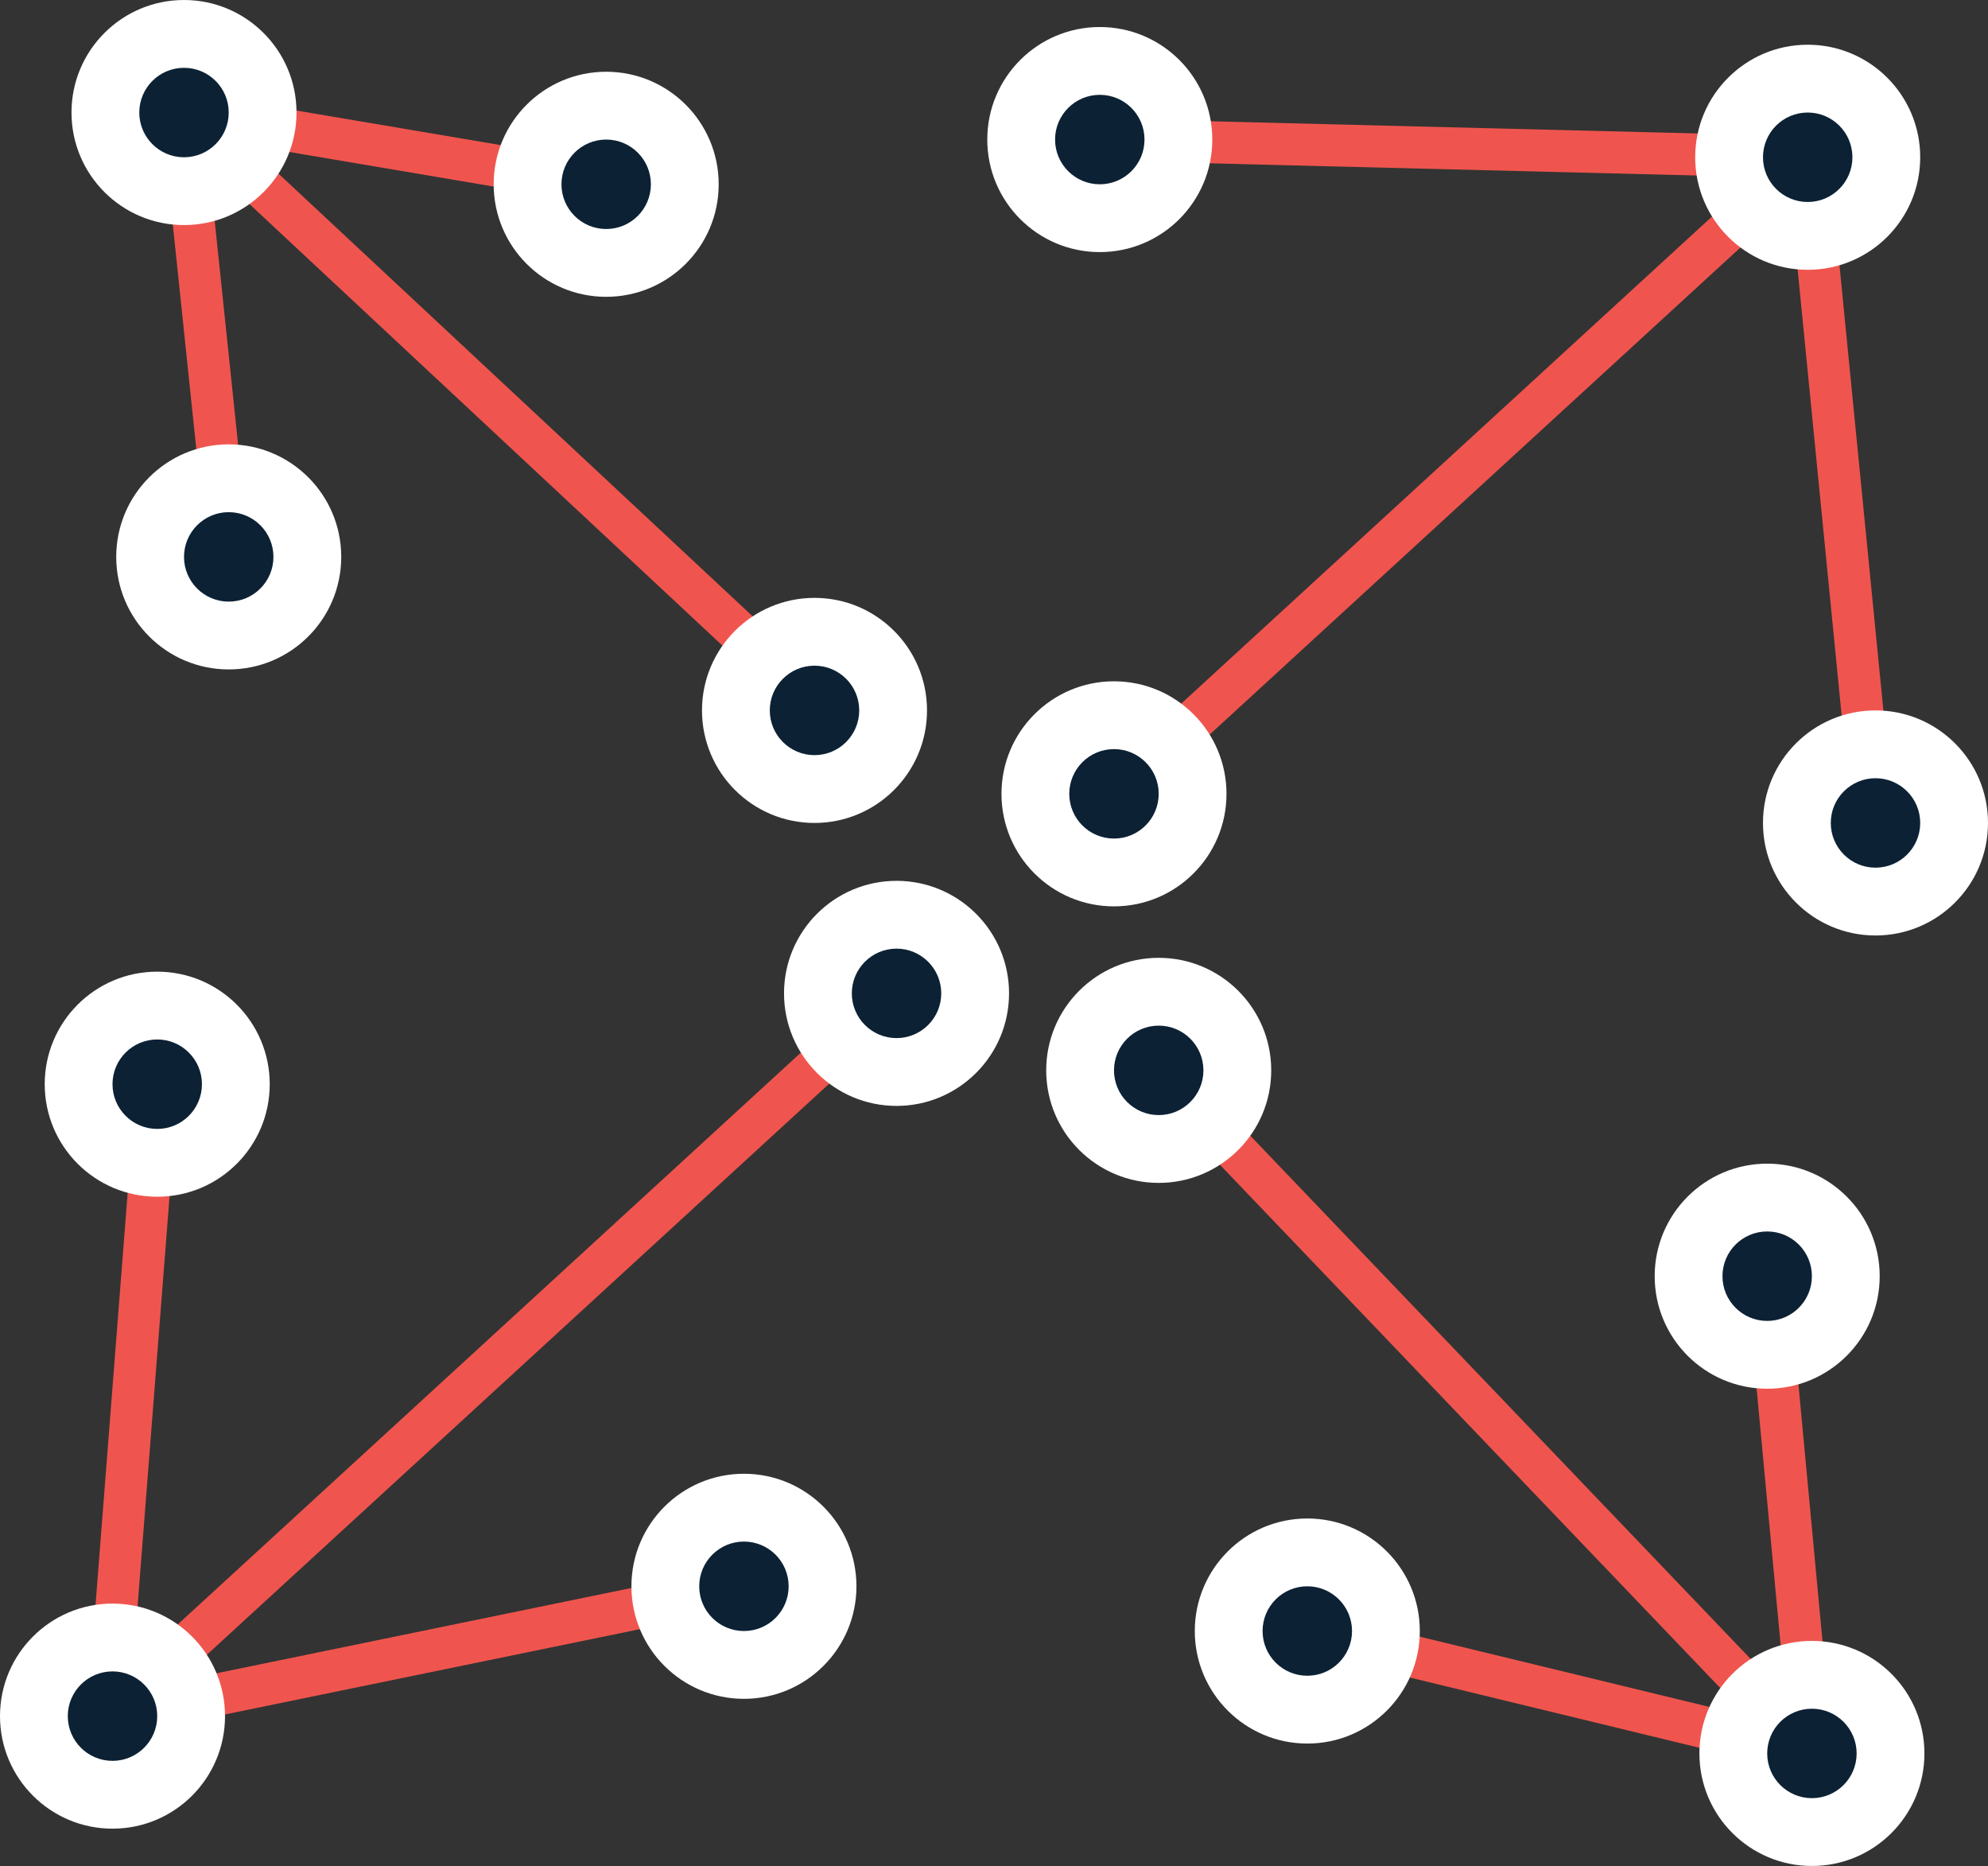 <svg id="e40d5b97-1640-401b-b6c5-7690de1ecc62" data-name="Layer 1" xmlns="http://www.w3.org/2000/svg" viewBox="0 0 141.871 133.13">
  <rect x="0" y="0" width="141.871" height="133.13" fill="#333333" stroke="none"/>
  <defs>
    <style>
      .ea752d78-c516-4dfd-87dc-553bd59ce11d {
        fill: none;
        stroke: #ef554e;
        stroke-miterlimit: 10;
        stroke-width: 3px;
      }

      .ad05c5ec-45b0-44ca-805c-f51d296e0527 {
        fill: #fff;
      }

      .bd9cbec9-f5e7-458a-a8fc-7773ab295092 {
        fill: #0c2134;
      }
    </style>
  </defs>
  <title>features2</title>
  <g>
    <line class="ea752d78-c516-4dfd-87dc-553bd59ce11d" x1="79.498" y1="56.637" x2="129.004" y2="11.22"/>
    <line class="ea752d78-c516-4dfd-87dc-553bd59ce11d" x1="7.697" y1="122.507" x2="63.98" y2="70.873"/>
    <line class="ea752d78-c516-4dfd-87dc-553bd59ce11d" x1="78.79" y1="9.964" x2="129.004" y2="11.22"/>
    <line class="ea752d78-c516-4dfd-87dc-553bd59ce11d" x1="133.714" y1="58.95" x2="129.004" y2="11.22"/>
    <line class="ea752d78-c516-4dfd-87dc-553bd59ce11d" x1="11.214" y1="77.429" x2="7.697" y2="122.507"/>
    <line class="ea752d78-c516-4dfd-87dc-553bd59ce11d" x1="52.915" y1="113.212" x2="7.697" y2="122.507"/>
    <g>
      <circle class="ad05c5ec-45b0-44ca-805c-f51d296e0527" cx="129.004" cy="11.22" r="8.029"/>
      <circle class="bd9cbec9-f5e7-458a-a8fc-7773ab295092" cx="129.004" cy="11.22" r="3.191"/>
    </g>
    <g>
      <circle class="ad05c5ec-45b0-44ca-805c-f51d296e0527" cx="63.98" cy="70.873" r="8.029"/>
      <circle class="bd9cbec9-f5e7-458a-a8fc-7773ab295092" cx="63.98" cy="70.873" r="3.191"/>
    </g>
    <g>
      <circle class="ad05c5ec-45b0-44ca-805c-f51d296e0527" cx="79.498" cy="56.637" r="8.029"/>
      <circle class="bd9cbec9-f5e7-458a-a8fc-7773ab295092" cx="79.498" cy="56.637" r="3.191"/>
    </g>
    <g>
      <circle class="ad05c5ec-45b0-44ca-805c-f51d296e0527" cx="78.485" cy="9.957" r="8.029"/>
      <circle class="bd9cbec9-f5e7-458a-a8fc-7773ab295092" cx="78.485" cy="9.957" r="3.191"/>
    </g>
    <g>
      <circle class="ad05c5ec-45b0-44ca-805c-f51d296e0527" cx="133.842" cy="58.714" r="8.029"/>
      <circle class="bd9cbec9-f5e7-458a-a8fc-7773ab295092" cx="133.842" cy="58.714" r="3.191"/>
    </g>
    <g>
      <circle class="ad05c5ec-45b0-44ca-805c-f51d296e0527" cx="11.22" cy="77.353" r="8.029"/>
      <circle class="bd9cbec9-f5e7-458a-a8fc-7773ab295092" cx="11.22" cy="77.353" r="3.191"/>
    </g>
    <g>
      <circle class="ad05c5ec-45b0-44ca-805c-f51d296e0527" cx="8.029" cy="122.439" r="8.029"/>
      <circle class="bd9cbec9-f5e7-458a-a8fc-7773ab295092" cx="8.029" cy="122.439" r="3.191"/>
    </g>
    <g>
      <circle class="ad05c5ec-45b0-44ca-805c-f51d296e0527" cx="53.09" cy="113.176" r="8.029"/>
      <circle class="bd9cbec9-f5e7-458a-a8fc-7773ab295092" cx="53.09" cy="113.176" r="3.191"/>
    </g>
    <line class="ea752d78-c516-4dfd-87dc-553bd59ce11d" x1="13.004" y1="8.029" x2="58.706" y2="50.685"/>
    <line class="ea752d78-c516-4dfd-87dc-553bd59ce11d" x1="16.323" y1="39.732" x2="13.004" y2="8.029"/>
    <line class="ea752d78-c516-4dfd-87dc-553bd59ce11d" x1="43.259" y1="13.148" x2="13.004" y2="8.029"/>
    <line class="ea752d78-c516-4dfd-87dc-553bd59ce11d" x1="82.69" y1="76.366" x2="129.305" y2="125.101"/>
    <line class="ea752d78-c516-4dfd-87dc-553bd59ce11d" x1="93.294" y1="116.367" x2="129.305" y2="125.101"/>
    <line class="ea752d78-c516-4dfd-87dc-553bd59ce11d" x1="126.113" y1="91.051" x2="129.305" y2="125.101"/>
    <g>
      <circle class="ad05c5ec-45b0-44ca-805c-f51d296e0527" cx="58.126" cy="50.685" r="8.029"/>
      <circle class="bd9cbec9-f5e7-458a-a8fc-7773ab295092" cx="58.126" cy="50.685" r="3.191"/>
    </g>
    <g>
      <circle class="ad05c5ec-45b0-44ca-805c-f51d296e0527" cx="13.131" cy="8.029" r="8.029"/>
      <circle class="bd9cbec9-f5e7-458a-a8fc-7773ab295092" cx="13.131" cy="8.029" r="3.191"/>
    </g>
    <g>
      <circle class="ad05c5ec-45b0-44ca-805c-f51d296e0527" cx="43.259" cy="13.148" r="8.029"/>
      <circle class="bd9cbec9-f5e7-458a-a8fc-7773ab295092" cx="43.259" cy="13.148" r="3.191"/>
    </g>
    <g>
      <circle class="ad05c5ec-45b0-44ca-805c-f51d296e0527" cx="16.323" cy="39.732" r="8.029"/>
      <circle class="bd9cbec9-f5e7-458a-a8fc-7773ab295092" cx="16.323" cy="39.732" r="3.191"/>
    </g>
    <g>
      <circle class="ad05c5ec-45b0-44ca-805c-f51d296e0527" cx="82.69" cy="76.366" r="8.029"/>
      <circle class="bd9cbec9-f5e7-458a-a8fc-7773ab295092" cx="82.69" cy="76.366" r="3.191"/>
    </g>
    <g>
      <circle class="ad05c5ec-45b0-44ca-805c-f51d296e0527" cx="126.113" cy="91.051" r="8.029"/>
      <circle class="bd9cbec9-f5e7-458a-a8fc-7773ab295092" cx="126.113" cy="91.051" r="3.191"/>
    </g>
    <g>
      <circle class="ad05c5ec-45b0-44ca-805c-f51d296e0527" cx="93.294" cy="116.367" r="8.029"/>
      <circle class="bd9cbec9-f5e7-458a-a8fc-7773ab295092" cx="93.294" cy="116.367" r="3.191"/>
    </g>
    <g>
      <circle class="ad05c5ec-45b0-44ca-805c-f51d296e0527" cx="129.305" cy="125.101" r="8.029"/>
      <circle class="bd9cbec9-f5e7-458a-a8fc-7773ab295092" cx="129.305" cy="125.101" r="3.191"/>
    </g>
  </g>
</svg>
